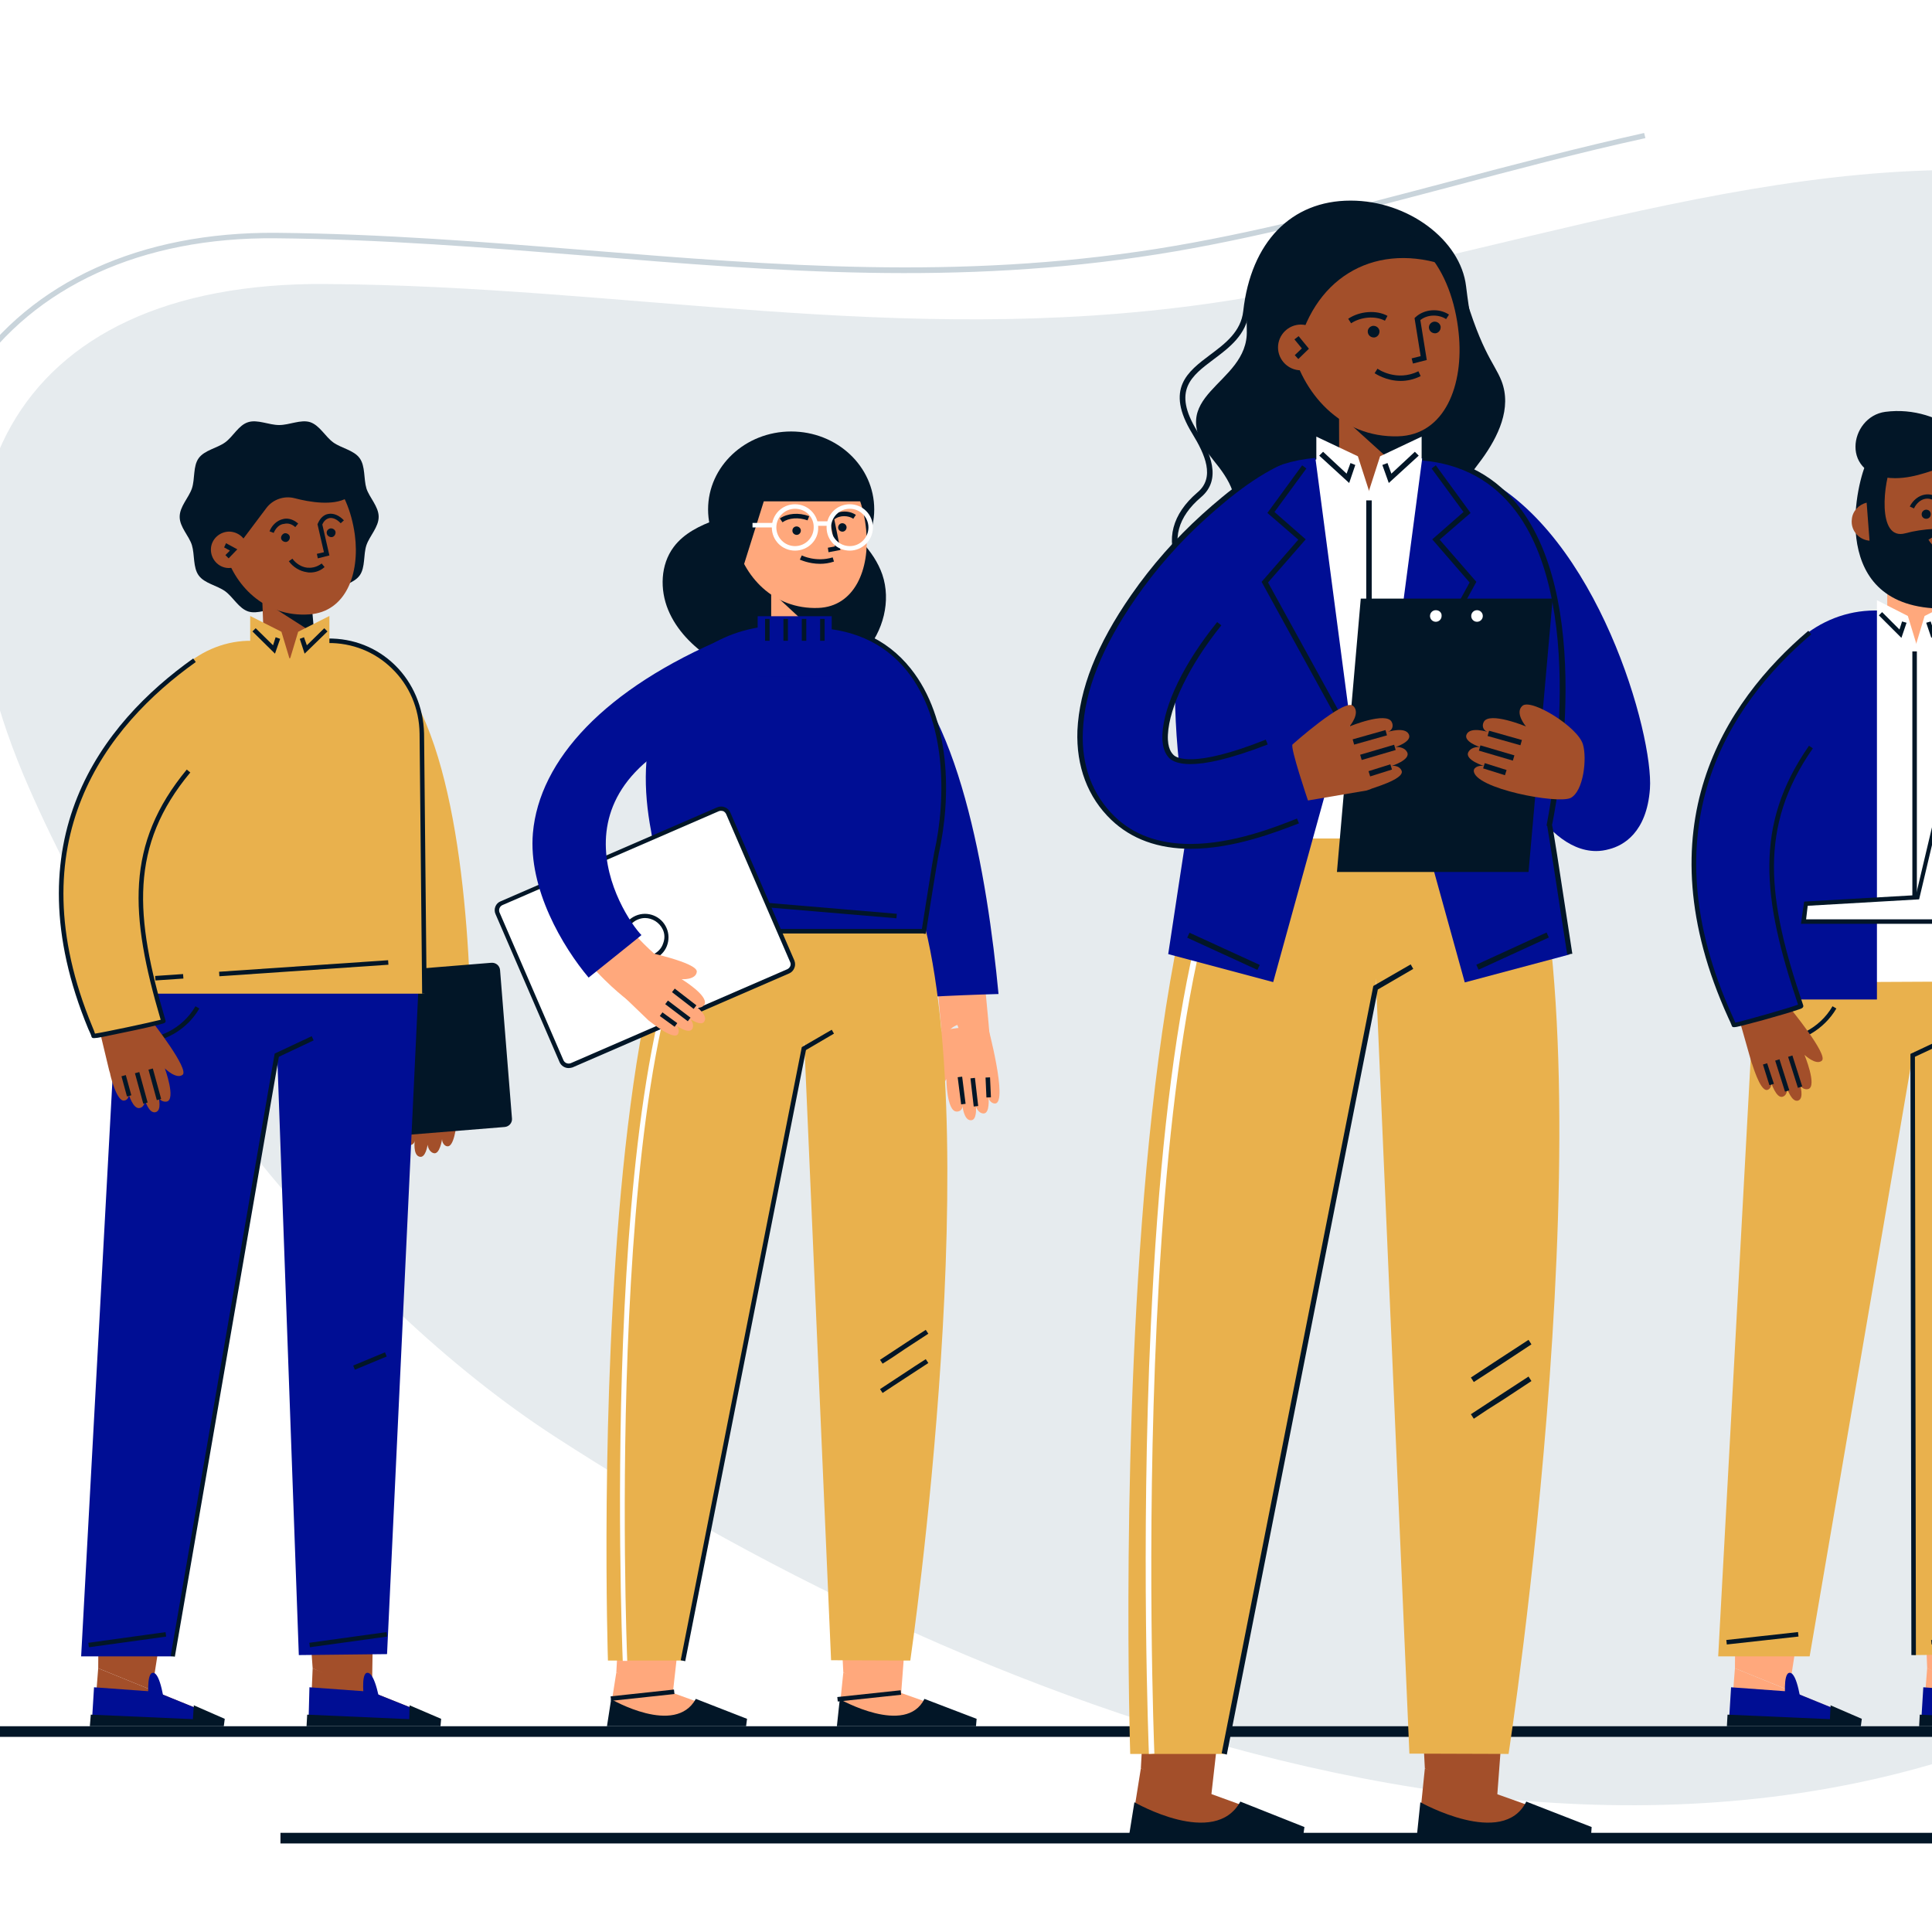 <?xml version="1.0" encoding="utf-8"?>
<!-- Generator: Adobe Illustrator 22.0.0, SVG Export Plug-In . SVG Version: 6.00 Build 0)  -->
<svg version="1.1" id="OBJECTS" xmlns="http://www.w3.org/2000/svg" xmlns:xlink="http://www.w3.org/1999/xlink" x="0px" y="0px"
	 viewBox="0 0 600 600" style="enable-background:new 0 0 600 600;" xml:space="preserve">
<style type="text/css">
	.st0{clip-path:url(#SVGID_2_);}
	.st1{fill:#FFFFFF;}
	.st2{opacity:0.45;fill:#C9D4DB;}
	.st3{fill:#C9D4DB;}
	.st4{fill:#021627;}
	.st5{fill:#000E94;}
	.st6{fill:#A34F2A;}
	.st7{fill:#E9B14D;}
	.st8{fill:#FFA87C;}
</style>
<defs>
	<rect id="SVGID_1_" width="600" height="600"/>
</defs>
<clipPath id="SVGID_2_">
	<use xlink:href="#SVGID_1_"  style="overflow:visible;"/>
</clipPath>
<g id="BACKGROUND" class="st0">
	<g>
		<rect x="-94" y="-25.7" class="st1" width="991" height="660.7"/>
		<g>
			<path class="st2" d="M644.5,55.3c-88.1-12.8-181.6,26.7-270,39.1c-95.6,13.4-180-5.6-273.5-6.2C3.1,87.5-30.5,154.4,8.8,244.2
				c34,77.8,97.6,159.2,163.6,202c131,84.9,345.8,171.5,506.2,65.3C855.5,394.3,857,86.2,644.5,55.3z"/>
			<g>
				<path class="st3" d="M-13.2,242.7c-19.8-49.5-18.5-94.6,3.7-127C9.8,87.4,43.7,72,85.7,72.3c33,0.3,65.3,2.9,96.5,5.4
					c59.2,4.8,115.1,9.3,176.9-0.4c29.8-4.7,60.8-12.9,90.7-20.8c19.9-5.3,40.6-10.7,60.8-15.2l0.4,1.6
					c-20.2,4.4-40.8,9.9-60.8,15.2c-30,7.9-61,16.2-90.9,20.9c-62,9.8-118,5.3-177.3,0.4c-31.2-2.5-63.4-5.1-96.4-5.4
					c-41.5-0.4-74.8,14.8-93.9,42.8c-21.8,31.9-23,76.4-3.5,125.4L-13.2,242.7z"/>
			</g>
			<g>
				<path class="st3" d="M811,359.9l-1.6-0.6c36.7-100.3,23.2-231.5-73.6-288.4l0.8-1.4c43.9,25.8,73.9,68.8,86.8,124.5
					C835.5,246.1,831.1,305,811,359.9z"/>
			</g>
		</g>
	</g>
</g>
<g class="st0">
	<g>
		<g>
			<rect x="-39.9" y="536.1" class="st4" width="869.6" height="3.3"/>
		</g>
		<g>
			<rect x="87.1" y="569.2" class="st4" width="615.6" height="3.3"/>
		</g>
	</g>
	<g>
		<g>
			<path class="st5" d="M495.7,264.3c-8.9,0-16.1-7.9-20.8-15l11.2-7.6c-0.4-5-3.3-18.3-10.1-33.8c-8.1-18.3-18-31.1-27.9-36
				l11.5-24.2c36.6,18.1,54,80.7,52.8,97.3c-1,13.6-8.3,17.6-12.6,18.7C498.4,264.1,497,264.3,495.7,264.3z"/>
		</g>
		<g>
			<path class="st4" d="M376.9,143c-16.9-20.7,10.9-23.1,10.3-40.4c-1.6-52.3,58.3-46.1,65.8-17.9c6.6,24.7,10.9,27.5,13.3,33.6
				c3.3,8.5-1.1,17.4-6.1,24.3c-5.6,7.6-13.8,17.2-12.6,27.5c6.3,57.6-97.1,27.5-66.6-7.6C386.5,156.2,381.6,148.7,376.9,143z"/>
			<g>
				<path class="st4" d="M409.6,198.9c-17.1,0-37.4-10.2-43.7-23.2c-4-8.1-1.8-16.1,5.9-22.7c5.7-4.7,2.4-11.9-1.5-18.3
					c-8.6-14-1.4-19.3,5.5-24.5c4.7-3.5,9.6-7.2,10.3-13.6c2.4-21.4,14.9-34.3,33.3-34.3c0,0,0.1,0,0.1,0
					c17.7,0,34.1,12.2,35.8,26.6c2.2,18,4.8,24.5,6.6,29.3c0.7,1.8,1.3,3.3,1.7,5c1.8,7.4-1.5,15.2-9.7,23.4
					c-0.7,0.7-1.4,1.4-2.1,2.1c-6.1,6-13.7,13.4-14,22.1c-0.5,14.9-7.9,24.6-20.7,27.4C414.8,198.7,412.3,198.9,409.6,198.9z
					 M419.7,63.9c0,0-0.1,0-0.1,0c-17.5,0.1-29.4,12.4-31.7,32.9c-0.8,7.2-6.2,11.2-11,14.8c-6.9,5.2-12.9,9.6-5.1,22.3l0,0
					c4,6.6,7.8,14.9,1.2,20.5c-7.2,6.1-9.2,13.2-5.5,20.7c7,14.4,32,25.3,49.5,21.5c8.5-1.8,18.8-7.8,19.4-25.8
					c0.3-9.4,8.2-17.1,14.5-23.2c0.7-0.7,1.4-1.4,2.1-2.1c7.8-7.7,10.9-15.1,9.2-21.8c-0.4-1.6-0.9-3-1.6-4.8
					c-1.9-4.9-4.6-11.5-6.8-29.7C452.2,75.4,436.5,63.9,419.7,63.9z"/>
			</g>
		</g>
		<g>
			<g>
				<polygon class="st6" points="375.9,560 354.3,549.2 358.5,472.3 385.8,472.3 				"/>
				<polygon class="st6" points="402.4,569.9 351,569.9 354.3,549.2 404.1,567.3 				"/>
				<path class="st4" d="M385.2,559.5c-8,14.6-32.9,0.2-32.9,0.2l-1.7,10.6h54.1l0.4-2.9L385.2,559.5z"/>
			</g>
			<path class="st7" d="M380.2,544.7H351c0,0-13-399.7,86-326h0l-9.9,88L380.2,544.7z"/>
			<g>
				<path class="st1" d="M356.8,544.7c0-0.6-2.6-64.2,0.6-133c4.3-92.6,16.4-150.1,36.1-171l1.2,1.1
					c-46.2,49.2-36.3,300.3-36.2,302.8L356.8,544.7z"/>
			</g>
			<g>
				<polygon class="st6" points="464.8,560 442.5,549.2 438.5,471.9 471.4,472.3 				"/>
				<polygon class="st6" points="491.8,569.9 440.4,569.9 442.5,549.2 493.3,567.3 				"/>
				<path class="st4" d="M474,559.5c-7.2,14.6-32.9,0.2-32.9,0.2l-1.1,10.6h54.1l0.2-2.9L474,559.5z"/>
			</g>
			<path class="st7" d="M437.7,544.6l30.8,0.1c0,0,32.8-213.1,3.8-298.1c-8.9-26.1-26-34.2-48.7-27.9h0L437.7,544.6z"/>
			<g>
				<g>
					<path class="st4" d="M457.7,429.2l-0.9-1.4l9-5.9c3.2-2.1,6.4-4.2,8.9-5.8l0.9,1.4l-8.8,5.8c0,0,0,0,0,0
						C463.4,425.5,460.2,427.6,457.7,429.2z"/>
				</g>
				<g>
					<path class="st4" d="M457.7,440.6l-0.9-1.4l9-5.9c3.2-2.1,6.4-4.2,8.9-5.8l0.9,1.4l-8.8,5.8c0,0,0,0,0,0
						C463.4,436.8,460.2,438.9,457.7,440.6z"/>
				</g>
			</g>
			<g>
				<polygon class="st4" points="381,544.9 379.4,544.5 426.5,306.2 438.1,299.5 438.9,300.9 427.9,307.3 				"/>
			</g>
		</g>
		<path class="st1" d="M472,260.4c3-8.6,5.9-27.8,6.4-30.3c8.1-37.4,0-88.8-48.4-88.8c-2.9,0-5.7,0-8.6,0c-22,0-39.5,11.7-47.5,32.2
			c-5.9,15.4-5.7,31.9-2.7,47.9c0.5,2.6,6.2,28.7,9.2,39H472z"/>
		<g>
			<g>
				<g>
					<path class="st6" d="M424.8,153.3L424.8,153.3c4.9,0,8.9-4,8.8-8.9l0.3-5.2l-0.4-26.8l-17.7,0l0.1,32
						C415.9,149.4,419.9,153.3,424.8,153.3z"/>
					<polygon class="st4" points="437.1,147.8 411.1,124.3 435.4,110.2 					"/>
				</g>
				<path class="st6" d="M434.2,135.5c14.5-0.4,20.5-15.9,18.8-32.1c-2-19.6-13.2-36.1-32.3-31.9
					C385.8,79.1,398.4,136.5,434.2,135.5z"/>
				<g>
					<g>
						<path class="st4" d="M424.8,103.3c0.2,1,1.1,1.6,2.1,1.5c1-0.2,1.6-1.1,1.5-2.1c-0.2-1-1.1-1.6-2.1-1.5
							C425.3,101.4,424.6,102.3,424.8,103.3z"/>
					</g>
					<g>
						<path class="st4" d="M443.8,102c0.2,1,1.1,1.6,2.1,1.5c1-0.2,1.6-1.1,1.5-2.1c-0.2-1-1.1-1.6-2.1-1.5
							C444.3,100.1,443.6,101,443.8,102z"/>
					</g>
					<g>
						<path class="st4" d="M419.6,100.4l-0.9-1.4c3.5-2.4,8.8-2.8,12.2-0.9l-0.8,1.5C427.1,98,422.6,98.4,419.6,100.4z"/>
					</g>
					<g>
						<path class="st4" d="M435,118.3c-4.6,0-7.9-2.3-8.1-2.4l0.9-1.4c0.2,0.2,6,4.1,12.7,0.8l0.7,1.5
							C439,117.9,436.9,118.3,435,118.3z"/>
					</g>
					<g>
						<path class="st4" d="M438.8,112.9l-0.4-1.6l2.8-0.7l-1.9-11.8l0.3-0.3c2.7-2.5,7.2-2.9,10.4-0.8l-0.9,1.4
							c-2.1-1.4-5.6-1.6-8,0.3l2,12.4L438.8,112.9z"/>
					</g>
				</g>
			</g>
			<path class="st4" d="M402.6,110.2c-16.9-38.6,30.1-52.7,45.1-28.2C426.1,75.4,407.3,86.7,402.6,110.2z"/>
			<g>
				<path class="st6" d="M411.1,107.9c0,3.9-3.2,7.1-7.1,7.1c-3.9,0-7.1-3.2-7.1-7.1c0-3.9,3.2-7.1,7.1-7.1
					C407.9,100.8,411.1,104,411.1,107.9z"/>
				<g>
					<polygon class="st4" points="403.2,111.5 402.1,110.3 404.3,108.2 402,105.4 403.3,104.4 406.5,108.3 					"/>
				</g>
			</g>
		</g>
		<g>
			<g>
				<g>
					<g>
						<polygon class="st1" points="441.5,166.3 418.7,172.4 428.6,141.7 441.5,135.6 						"/>
						<polygon class="st1" points="408.8,166.3 431.6,172.4 421.7,141.7 408.8,135.6 						"/>
					</g>
				</g>
			</g>
			<g>
				<g>
					<polygon class="st4" points="431.3,150 429.3,144.4 430.9,143.8 432.1,147.1 439.4,140.3 440.6,141.5 					"/>
				</g>
				<g>
					<polygon class="st4" points="419,150 409.7,141.5 410.9,140.3 418.2,147.1 419.4,143.8 420.9,144.4 					"/>
				</g>
			</g>
			<g>
				<rect x="424.3" y="155.4" class="st4" width="1.7" height="97.8"/>
			</g>
		</g>
		<g>
			<g>
				<path class="st5" d="M369,256c-3.1-14.8-18.3-108.7,39.5-113.8l10.3,78.1L395.4,305l-32.6-8.7C362.8,296.3,368.9,255.9,369,256z
					"/>
				<g>
					<g>
						<polygon class="st4" points="415.3,223.5 391.8,180.7 403.2,167.6 393.6,159.3 404.4,144.5 405.7,145.5 395.8,159 
							405.5,167.5 393.8,180.9 416.8,222.7 						"/>
					</g>
				</g>
			</g>
			<g>
				<path class="st5" d="M481.2,256c3.1-14.8,18.3-108.7-39.5-113.8l-10.3,78.1l23.5,84.8l32.6-8.7
					C487.5,296.3,481.4,255.9,481.2,256z"/>
				<g>
					<g>
						<polygon class="st4" points="435,223.5 433.5,222.7 456.4,180.9 444.8,167.5 454.5,159 444.6,145.5 445.9,144.5 456.7,159.3 
							447.1,167.6 458.5,180.7 						"/>
					</g>
				</g>
				<g>
					<path class="st4" d="M486.7,296.4c-1.6-10.3-5.6-36.6-6.2-39.9l-0.2-0.1l0.1-0.6c0.1-0.7,13.5-65.7-9.4-96.7
						c-7.1-9.6-16.9-15-29.3-16.1l0.1-1.6c12.9,1.1,23.2,6.8,30.5,16.7c23.4,31.6,10.3,95.2,9.7,98.1c0.5,2.1,1.7,9.9,6.3,40
						L486.7,296.4z"/>
				</g>
			</g>
			<g>
				
					<rect x="379" y="283.4" transform="matrix(0.417 -0.909 0.909 0.417 -46.956 517.54)" class="st4" width="1.7" height="24"/>
			</g>
			<g>
				
					<rect x="457.7" y="294.5" transform="matrix(0.909 -0.417 0.417 0.909 -80.371 222.764)" class="st4" width="24" height="1.7"/>
			</g>
		</g>
		<g>
			<polygon class="st4" points="474.7,270.8 415.2,270.8 422.6,185.9 482.2,185.9 			"/>
			<g>
				<path class="st1" d="M445.9,189.5c-1,0-1.8,0.8-1.8,1.8c0,1,0.8,1.8,1.8,1.8c1,0,1.8-0.8,1.8-1.8
					C447.8,190.3,447,189.5,445.9,189.5z"/>
				<path class="st1" d="M458.7,189.5c-1,0-1.8,0.8-1.8,1.8c0,1,0.8,1.8,1.8,1.8c1,0,1.8-0.8,1.8-1.8
					C460.5,190.3,459.7,189.5,458.7,189.5z"/>
			</g>
		</g>
		<g>
			<path class="st5" d="M393.4,230.3c-22.5,9-28.3,5.8-29.5,4.6c-0.6-0.6-2.3-2.2-2.1-6.9c0.5-12,11.7-30.6,26.1-44.8v-33.1
				l-0.2-0.4c-2.9,1.8-5.9,4-8.8,6.4c-20.8,16.7-42.3,46.4-43.4,70.8c-0.5,10.9,3.1,20.3,10.2,27.1c6.9,6.5,15.5,8.7,24.1,8.7
				c13.4,0,26.7-5.3,33.4-8l0.7-0.3l-9.7-24.5L393.4,230.3z"/>
			<g>
				<path class="st6" d="M435.3,239.4c-0.4-1.2-2-1.8-3.2-1.5c0,0,6.1-1.9,4.9-4.3c-1-1.9-3.6-1.6-3.6-1.6s5.3-1.7,4.1-4
					c-1.2-2.4-6.5-0.7-6.5-0.7c1.3-0.4,1.9-1.8,1.2-3.1c-1.7-3.3-13.1,1.4-13.1,1.4s3.6-4.2,1.1-6.4c-2.7-2.4-18.8,12-18.8,12
					c-0.8,0.9,4.8,17.4,4.8,17.4l18.2-3.1l1.2-0.4C425.5,244.9,436.2,242.1,435.3,239.4z"/>
				<g>
					<line class="st1" x1="430.7" y1="227.7" x2="420.4" y2="230.6"/>
					
						<rect x="420.2" y="228.3" transform="matrix(0.962 -0.272 0.272 0.962 -46.25 124.283)" class="st4" width="10.6" height="1.7"/>
				</g>
				<g>
					<line class="st1" x1="433.4" y1="232.2" x2="422.8" y2="235.3"/>
					
						<rect x="422.6" y="232.9" transform="matrix(0.959 -0.282 0.282 0.959 -48.544 130.213)" class="st4" width="11" height="1.7"/>
				</g>
				<g>
					<line class="st1" x1="432" y1="237.9" x2="425.2" y2="240.1"/>
					
						<rect x="425.1" y="238.2" transform="matrix(0.954 -0.3 0.3 0.954 -51.994 139.785)" class="st4" width="7.1" height="1.7"/>
				</g>
			</g>
			<g>
				<path class="st4" d="M369.8,263.6c-10.1,0-18.4-3-24.7-9c-7.3-7-10.9-16.6-10.5-27.7c0.6-12.9,6-26.7,16.7-42.1
					c6.4-9.2,13.8-17.6,22.1-25.1c7.9-7.1,17.5-14.9,28.5-18.9l0.6,1.6c-10.8,3.9-20.2,11.6-28,18.6c-8.2,7.4-15.5,15.7-21.8,24.8
					c-10.5,15.2-15.9,28.7-16.4,41.3c-0.5,10.7,3,19.8,9.9,26.5c5.9,5.7,13.8,8.5,23.5,8.5c0,0,0,0,0,0c13.2,0,26.6-5.3,33.1-7.9
					l0.6,1.5C396.9,258.2,383.3,263.6,369.8,263.6C369.8,263.6,369.8,263.6,369.8,263.6z"/>
			</g>
			<g>
				<path class="st4" d="M369.7,237.3c-3.8,0-5.6-1-6.4-1.7c-0.7-0.7-2.5-2.4-2.3-7.5c0.4-9.1,6.7-22.2,17-34.9l1.3,1
					c-9.9,12.3-16.2,25.3-16.6,34c-0.2,4.4,1.3,5.8,1.8,6.3c0.8,0.8,6,4.2,28.6-4.8l0.6,1.5C381.6,235.9,374.2,237.3,369.7,237.3z"
					/>
			</g>
		</g>
		<g>
			<path class="st6" d="M457.7,239.4c0-1.3,2-1.8,3.2-1.5c0,0-6.1-1.9-4.9-4.3c1-1.9,3.6-1.6,3.6-1.6s-5.3-1.7-4.1-4
				c1.2-2.4,6.5-0.7,6.5-0.7c-1.3-0.4-1.9-1.8-1.2-3.1c1.7-3.3,13.1,1.4,13.1,1.4s-3.6-4.2-1.1-6.4c2.7-2.4,17.3,6.6,18.8,12
				c1.3,4.3,0.2,14.5-3.8,16.6C483.8,249.8,457.9,244.9,457.7,239.4z"/>
			<g>
				<line class="st1" x1="462.3" y1="227.7" x2="472.6" y2="230.6"/>
				
					<rect x="466.6" y="223.8" transform="matrix(0.272 -0.962 0.962 0.272 119.772 616.562)" class="st4" width="1.7" height="10.6"/>
			</g>
			<g>
				<line class="st1" x1="459.6" y1="232.2" x2="470.2" y2="235.3"/>
				
					<rect x="464.1" y="228.3" transform="matrix(0.282 -0.959 0.959 0.282 109.465 613.806)" class="st4" width="1.7" height="11"/>
			</g>
			<g>
				<line class="st1" x1="461" y1="237.9" x2="467.8" y2="240.1"/>
				
					<rect x="463.5" y="235.4" transform="matrix(0.3 -0.954 0.954 0.3 96.976 610.184)" class="st4" width="1.7" height="7.1"/>
			</g>
		</g>
	</g>
	<g>
		<g>
			<path class="st7" d="M814.9,298.7c-7.4,0-13.4-6.6-17.3-12.5l9.3-6.4c-0.3-4.2-2.7-15.3-8.4-28.2c-6.7-15.3-15-25.9-23.3-30
				l9.6-20.1c30.5,15.1,45,67.3,44,81.1c-0.8,11.3-6.9,14.6-10.5,15.6C817.1,298.5,816,298.7,814.9,298.7z"/>
		</g>
		<g>
			<g>
				<polygon class="st6" points="790.8,527.6 773.9,519.2 773.9,459 799.9,459 				"/>
				<polygon class="st6" points="811.4,535.3 771.4,535.3 773.9,519.2 812.7,533.3 				"/>
			</g>
			<polygon class="st4" points="791.8,524.9 813.9,532.9 811.8,536.1 770.4,536.1 773.1,523.5 			"/>
		</g>
		<g>
			<g>
				<polygon class="st6" points="717,527.6 700.1,519.2 700.2,459 721.8,459.1 				"/>
				<polygon class="st6" points="737.6,535.3 697.6,535.3 700.1,519.2 739,533.3 				"/>
			</g>
			<polygon class="st4" points="718,524.9 740.2,532.9 738.1,536.1 696.7,536.1 698.7,523.5 			"/>
		</g>
		<path class="st5" d="M741.3,487h-55.4c0,0,2.2-229.1,81.9-226h0L741.3,487z"/>
		<path class="st5" d="M760.3,487h48c0,0,26.2-226-48-226l0,0V487z"/>
		<path class="st1" d="M724.4,291.3c-2.3-6.7-4.6-21.6-5-23.6c-6.3-29.2,0-69.2,37.7-69.2c2.2,0,4.4,0,6.7,0c17.1,0,30.8,9.1,37,25
			c4.6,12,4.4,24.9,2.1,37.3c-0.4,2-4.9,22.4-7.2,30.4H724.4z"/>
		<g>
			<path class="st1" d="M695.8,487c0-0.5,0-53.7,9.2-109.2c12.4-74.8,34.6-118.1,66.1-128.7l0.4,1.3c-38.5,13-56.7,76.6-65.1,127.6
				c-9.2,55.4-9.2,108.5-9.2,109L695.8,487z"/>
		</g>
		<g>
			<g>
				<path class="st4" d="M788.5,416.3l-0.8-1.2l7-4.6c2.5-1.6,5-3.3,6.9-4.5l0.8,1.2l-6.9,4.5c0,0,0,0,0,0
					C793,413.3,790.5,415,788.5,416.3z"/>
			</g>
			<g>
				<path class="st4" d="M788.5,425.1l-0.8-1.2l7-4.6c2.5-1.6,5-3.3,6.9-4.5l0.8,1.2l-6.9,4.5c0,0,0,0,0,0
					C793,422.2,790.5,423.8,788.5,425.1z"/>
			</g>
		</g>
		<g>
			<polygon class="st4" points="759.8,486.8 759.6,311.1 770.7,306.3 771.2,307.6 761,312 761.2,486.8 			"/>
		</g>
		<g>
			
				<rect x="751.3" y="282.7" transform="matrix(0.995 -9.562632e-02 9.562632e-02 0.995 -23.614 73.979)" class="st4" width="17.6" height="1.4"/>
		</g>
		<g>
			<path class="st7" d="M752.9,196.8c4,63.3-13.9,155.2-13.9,155.2l-41.6-5.9c0,0,18.7-60.4,18.8-60.4
				C713.6,273.8,700.8,198.4,752.9,196.8z"/>
		</g>
		<g>
			<path class="st7" d="M769.8,196.8c-4,63.3,9.5,156,9.5,156l38.6-5c0,0-11.2-62-11.3-62C809.1,273.8,821.9,198.4,769.8,196.8z"/>
			<g>
				<polygon class="st4" points="783.5,243.3 782.1,243.1 784.5,227.5 775.1,214.6 783.3,201.1 784.5,201.9 776.8,214.5 
					785.9,227.2 				"/>
			</g>
			<g>
				<path class="st4" d="M817.1,348c-3.8-20.8-10.9-60.4-11.3-61.9c0-0.1,0-0.2,0-0.4c1.1-5.2,10.2-51.6-8.2-75
					c-6.6-8.3-16-12.8-27.9-13.1l0-1.4c12.4,0.4,22.2,5,29,13.7c18.8,23.9,9.5,70.9,8.4,76.2l0,0c0.6,2.4,2.5,13,11.3,61.7
					L817.1,348z"/>
			</g>
		</g>
		<g>
			<g>
				<path class="st6" d="M717.9,315c0.7-0.8,0.6-2.1-0.1-2.9c0,0,3.4,3.7,4.7,2c1-1.4-0.1-3.2-0.1-3.2s3,3.2,4.2,1.5
					c1.2-1.7-1.7-4.9-1.7-4.9c0.7,0.8,1.9,0.7,2.6-0.3c1.7-2.4-5.4-9-5.4-9s4.2,1.1,4.8-1.5c0.8-2.8-14.8-9.3-14.8-9.3
					c-0.9-0.3-10.4,9.7-10.4,9.7l8.4,12l0.7,0.7C710.7,309.9,716.4,316.7,717.9,315z"/>
				<g>
					<line class="st1" x1="725.4" y1="308.1" x2="719" y2="301.1"/>
					
						<rect x="721.5" y="299.9" transform="matrix(0.735 -0.678 0.678 0.735 -15.333 569.966)" class="st4" width="1.4" height="9.5"/>
				</g>
				<g>
					<line class="st1" x1="722.9" y1="311.5" x2="716.5" y2="304.6"/>
					
						<rect x="719" y="303.3" transform="matrix(0.735 -0.678 0.678 0.735 -18.303 569.236)" class="st4" width="1.4" height="9.5"/>
				</g>
				<g>
					<line class="st1" x1="718.3" y1="312.7" x2="714" y2="308"/>
					
						<rect x="715.5" y="307.2" transform="matrix(0.735 -0.678 0.678 0.735 -20.802 567.371)" class="st4" width="1.4" height="6.3"/>
				</g>
			</g>
			<g>
				<path class="st6" d="M703.9,300.2c-1.2-0.9-28.6-22.4-24.5-48.9c2.8-18.4,19.7-33.5,50.4-44.9l5.2,14
					c-24.8,9.2-38.9,20.7-40.8,33.1c-2.7,17.8,18.7,34.7,18.9,34.9L703.9,300.2z"/>
			</g>
			<path class="st7" d="M707.6,282.3c0.1,0-13.3,13.6-13.3,13.6c-7.4-8.1-19.6-25.8-18.2-40.5c1.8-19.3,30.8-54.3,76.5-58.5
				l-15.7,25.5C676.1,241.8,701.9,276.9,707.6,282.3z"/>
		</g>
		<g>
			<g>
				<circle class="st4" cx="745.1" cy="131.1" r="19.2"/>
				<path class="st5" d="M758.7,131.1c1.9,0,3.8,0.2,5.6,0.5c-0.3,10.4-8.8,18.7-19.2,18.7c-4.2,0-8.1-1.4-11.3-3.6
					C737.9,137.6,747.5,131.1,758.7,131.1z"/>
			</g>
			<ellipse class="st4" cx="761.1" cy="159.6" rx="26.9" ry="25.2"/>
			<g>
				<g>
					<g>
						<path class="st6" d="M761.6,205.6L761.6,205.6c3.8,0,6.9-3.1,6.9-6.9l0.2-4.1l-0.3-20.9l-13.8,0l0,24.9
							C754.7,202.5,757.8,205.6,761.6,205.6z"/>
						<path class="st4" d="M754.7,181.4l13.8-7l0.3,20.2l-0.2,4.1c0,0.1,0,0.1,0,0.2l-13.8-11.4L754.7,181.4z"/>
					</g>
					<path class="st6" d="M769.9,191.5c11.8-0.4,16.8-12.6,15.6-25.2c-1.5-15.3-10.5-28.1-26.1-24.7
						C731,147.9,740.8,192.6,769.9,191.5z"/>
					<g>
						<g>
							<path class="st4" d="M761.6,166.7c0.1,0.8,0.8,1.3,1.6,1.2c0.8-0.1,1.3-0.8,1.2-1.6c-0.1-0.8-0.8-1.3-1.6-1.2
								C762,165.2,761.5,165.9,761.6,166.7z"/>
						</g>
						<g>
							<path class="st4" d="M776.4,165.7c0.1,0.8,0.8,1.3,1.6,1.2c0.8-0.1,1.3-0.8,1.2-1.6c-0.1-0.8-0.8-1.3-1.6-1.2
								C776.8,164.2,776.3,164.9,776.4,165.7z"/>
						</g>
						<g>
							<path class="st4" d="M758.3,163.8l-0.8-1.2c2.5-1.7,6.1-2,9.5-0.7l-0.5,1.3C763.5,162.1,760.5,162.3,758.3,163.8z"/>
						</g>
						<g>
							<path class="st4" d="M770.6,177.2c-3.7,0-6.4-1.3-6.6-1.4l0.6-1.3c0,0,4.6,2.3,10.1,0.6l0.4,1.3
								C773.5,177,772,177.2,770.6,177.2z"/>
						</g>
						<g>
							<path class="st4" d="M773.2,173.5l-0.2-1.4l2.4-0.4l-1.8-9.3l0.3-0.3c2.1-2,5.7-2.3,8.2-0.6l-0.8,1.2
								c-1.6-1.1-4.3-1.2-6.2,0.2l1.9,9.9L773.2,173.5z"/>
						</g>
					</g>
				</g>
				<g>
					<path class="st4" d="M745.1,141.5c41.4-16.1,41.7,20,41.7,20l-18.1-12.7l-25.2,27.9C743.5,176.8,730.7,147.2,745.1,141.5z"/>
				</g>
			</g>
		</g>
		<g>
			<polygon class="st4" points="799.3,293.2 771.3,293.1 774.8,246 802.8,246 			"/>
			<g>
				<polygon class="st4" points="769.1,290.3 767.7,290.2 771.2,242.4 799.9,242.4 799.9,243.8 772.6,243.8 				"/>
			</g>
		</g>
		<g>
			<path class="st6" d="M783.3,277.2c0-1.1,1.7-1.5,2.7-1.2c0,0-5.1-1.6-4.1-3.6c0.8-1.6,3-1.4,3-1.4s-4.4-1.4-3.4-3.4
				c1-2,5.4-0.6,5.4-0.6c-1.1-0.3-1.5-1.5-1-2.6c1.4-2.8,10.9,1.1,10.9,1.1s-3-3.5-0.9-5.3c2.3-2,14.4,5.5,15.7,10
				c1.1,3.6,0.2,12.1-3.1,13.8C805,285.9,783.4,281.8,783.3,277.2z"/>
			<g>
				<line class="st1" x1="787.1" y1="267.4" x2="795.6" y2="269.8"/>
				
					<rect x="790.7" y="264.2" transform="matrix(0.272 -0.962 0.962 0.272 317.487 957.009)" class="st4" width="1.4" height="8.9"/>
			</g>
			<g>
				<line class="st1" x1="784.8" y1="271.2" x2="793.6" y2="273.8"/>
				
					<rect x="788.5" y="267.9" transform="matrix(0.282 -0.959 0.959 0.282 305.102 952.774)" class="st4" width="1.4" height="9.2"/>
			</g>
			<g>
				<line class="st1" x1="786" y1="276" x2="791.6" y2="277.8"/>
				
					<rect x="788.1" y="273.9" transform="matrix(0.3 -0.954 0.954 0.3 287.882 946.157)" class="st4" width="1.4" height="5.9"/>
			</g>
		</g>
		<g>
			<polygon class="st4" points="744.1,286.2 736.7,227.2 745.9,214.5 738.1,201.9 739.3,201.1 747.6,214.6 738.2,227.5 745.5,286.1 
							"/>
		</g>
	</g>
	<g>
		<g>
			<g>
				<path class="st8" d="M309.1,342.7c-1,0.1-2-0.9-2.1-1.9c0,0,0.5,5.1-1.6,5c-1.7-0.1-2.3-2.1-2.3-2.1s0.4,4.4-1.7,4.2
					c-2.1-0.1-2.5-4.5-2.5-4.5c0.1,1.1-0.8,1.9-1.9,1.8c-3-0.2-3.1-10.1-3.1-10.1s-2,3.9-4.4,2.8c-2.6-1.2,2.9-17.6,2.9-17.6
					c0.4-0.9,14.3-1.9,14.3-1.9S313.1,342.3,309.1,342.7z"/>
				<g>
					<line class="st1" x1="299.1" y1="343" x2="298" y2="334.5"/>
					
						<rect x="297.9" y="334.5" transform="matrix(0.992 -0.126 0.126 0.992 -40.247 40.254)" class="st4" width="1.4" height="8.5"/>
				</g>
				<g>
					<line class="st1" x1="303.3" y1="343.6" x2="302.3" y2="334.8"/>
					
						<rect x="302.1" y="334.8" transform="matrix(0.993 -0.115 0.115 0.993 -37.102 37.186)" class="st4" width="1.4" height="8.8"/>
				</g>
				<g>
					<line class="st1" x1="307.1" y1="340.8" x2="306.8" y2="334.6"/>
					
						<rect x="306.2" y="334.6" transform="matrix(0.999 -4.502880e-02 4.502880e-02 0.999 -14.894 14.163)" class="st4" width="1.4" height="6.2"/>
				</g>
			</g>
			<g>
				<path class="st8" d="M302.8,332l-5.5-13.7c-3.1,1.2-4.6,4.3-4.6,6.6c0-2.4-2-23.3-3.9-41.9l14.7-1.5c0,0,1.1,10.7,2.1,21.4
					c0.5,5.4,1,10.7,1.4,14.8c0.2,2.1,0.3,3.8,0.4,5C307.5,324.9,307.8,330,302.8,332z"/>
			</g>
			<g>
				<path class="st5" d="M310.1,308.7c-7.3,0.2-14.6,0.5-22,0.9c-2.7-33.9-23.5-97.8-23.5-97.8s1.6-6.8,9.8-9.1
					C297.7,218,306.7,272.8,310.1,308.7z"/>
			</g>
		</g>
		<g>
			<g>
				<polygon class="st8" points="208.7,528 191.4,519.4 194.8,457.9 216.6,457.9 				"/>
				<polygon class="st8" points="229.9,535.9 188.8,535.9 191.4,519.4 231.2,533.8 				"/>
				<path class="st4" d="M216.1,527.6c-6.4,11.7-26.3,0.1-26.3,0.1l-1.3,8.4h43.2l0.3-2.3L216.1,527.6z"/>
				<g>
					
						<rect x="189.5" y="526" transform="matrix(0.994 -0.107 0.107 0.994 -55.015 24.256)" class="st4" width="19.8" height="1.4"/>
				</g>
			</g>
			<path class="st7" d="M212.1,515.7h-23.3c0,0-10.4-319.4,68.7-260.4l0,0l-7.9,70.3L212.1,515.7z"/>
			<g>
				<path class="st1" d="M193.4,515.8c-0.3-8.3-8-203.2,29.3-242.9l1,1c-36.9,39.3-29,239.9-28.9,241.9L193.4,515.8z"/>
			</g>
			<g>
				<polygon class="st8" points="279.7,528 261.9,519.4 258.7,457.6 285,457.9 				"/>
				<polygon class="st8" points="301.3,535.9 260.2,535.9 261.9,519.4 302.5,533.8 				"/>
				<path class="st4" d="M287.1,527.6c-5.8,11.7-26.3,0.1-26.3,0.1l-0.9,8.4h43.2l0.2-2.3L287.1,527.6z"/>
				<g>
					
						<rect x="260.4" y="526" transform="matrix(0.994 -0.106 0.106 0.994 -54.565 31.788)" class="st4" width="19.8" height="1.4"/>
				</g>
			</g>
			<path class="st7" d="M258.1,515.6l24.6,0.1c0,0,24.8-170.2,1.6-238.2c-7.1-20.8-19.4-27.3-37.5-22.3l0,0L258.1,515.6z"/>
			<g>
				<g>
					<path class="st4" d="M274.1,423.5l-0.8-1.2l7-4.6c0,0,0,0,0,0c2.6-1.7,5.1-3.4,7.2-4.7l0.8,1.2l-7.2,4.7
						C278.6,420.6,276.1,422.3,274.1,423.5z"/>
				</g>
				<g>
					<path class="st4" d="M274.1,432.6l-0.8-1.2l7-4.6c0,0,0,0,0,0c2.6-1.7,5.1-3.4,7.2-4.7l0.8,1.2l-7.2,4.7
						C278.6,429.6,276.1,431.3,274.1,432.6z"/>
				</g>
			</g>
			<g>
				<polygon class="st4" points="212.8,515.9 211.4,515.6 249,325.2 258.3,319.8 259,321 250.3,326.1 				"/>
			</g>
		</g>
		<path class="st4" d="M209.2,169.9c3.2-4.3,8.2-6.7,13.2-8.5c5-1.8,10.3-3,15-5.5c4.7-2.5,8.9-6.6,9.9-11.8l11.6,16.1
			c6.1,5.1,12.5,10.7,15.1,18.2c2.8,8.2,0.3,17.7-5.5,24.2c-5.8,6.4-14.6,9.8-23.3,9.8c-8.7,0-17.2-3.1-24.4-7.9
			c-5.7-3.8-10.7-8.8-13.3-15.1C204.9,183.1,205.1,175.4,209.2,169.9z"/>
		<ellipse class="st4" cx="245.7" cy="158.2" rx="25.8" ry="24.2"/>
		<g>
			<g>
				<g>
					<path class="st8" d="M246.2,202.3L246.2,202.3c3.7,0,6.6-3,6.6-6.6l0.2-3.9l-0.3-20l-13.2,0l0,23.9
						C239.5,199.3,242.5,202.3,246.2,202.3z"/>
					<path class="st4" d="M239.5,179.1l16.7-6.7l-3.5,23.3c0,0.1,0,0.1,0,0.2l-13.2-12.2L239.5,179.1z"/>
				</g>
				<path class="st8" d="M254.1,188.8c11.3-0.4,16.1-12,14.9-24.2c-1.4-14.7-10-26.9-25-23.6C216.7,147,226.1,189.8,254.1,188.8z"/>
				<g>
					<g>
						<path class="st4" d="M246.1,165c0.1,0.7,0.8,1.2,1.5,1.1c0.7-0.1,1.2-0.8,1.1-1.5c-0.1-0.7-0.8-1.2-1.5-1.1
							C246.5,163.6,246,164.2,246.1,165z"/>
					</g>
					<g>
						<path class="st4" d="M260.3,164c0.1,0.7,0.8,1.2,1.5,1.1c0.7-0.1,1.2-0.8,1.1-1.5c-0.1-0.7-0.8-1.2-1.5-1.1
							C260.7,162.6,260.2,163.3,260.3,164z"/>
					</g>
					<g>
						<path class="st4" d="M243,162.2l-0.8-1.2c2.4-1.6,5.8-1.9,9.1-0.7l-0.5,1.3C248,160.6,245,160.8,243,162.2z"/>
					</g>
					<g>
						<path class="st4" d="M254.7,175.1c-3.6,0-6.2-1.3-6.3-1.3l0.6-1.3c0,0,4.4,2.2,9.6,0.6l0.4,1.3
							C257.5,174.9,256.1,175.1,254.7,175.1z"/>
					</g>
					<g>
						<path class="st4" d="M257.3,171.5l-0.2-1.4l2.2-0.4l-1.7-8.9l0.3-0.3c2.1-1.9,5.5-2.2,7.9-0.6l-0.8,1.2
							c-1.5-1-4.1-1.2-5.9,0.2l1.9,9.5L257.3,171.5z"/>
					</g>
				</g>
			</g>
			<g>
				<path class="st4" d="M232.3,140.1c28.8-16.2,37.1,15.6,37.1,15.6h-32.2l-7,22.3C230.3,178,219.4,147.3,232.3,140.1z"/>
			</g>
		</g>
		<g>
			<g>
				<path class="st1" d="M263.9,171c-4,0-7.2-3.2-7.2-7.2c0-4,3.2-7.2,7.2-7.2c4,0,7.2,3.2,7.2,7.2C271.1,167.8,267.8,171,263.9,171
					z M263.9,158c-3.2,0-5.8,2.6-5.8,5.8c0,3.2,2.6,5.8,5.8,5.8c3.2,0,5.8-2.6,5.8-5.8C269.7,160.6,267.1,158,263.9,158z"/>
			</g>
			<g>
				<path class="st1" d="M246.9,171c-4,0-7.2-3.2-7.2-7.2c0-4,3.2-7.2,7.2-7.2c4,0,7.2,3.2,7.2,7.2C254.2,167.8,250.9,171,246.9,171
					z M246.9,158c-3.2,0-5.8,2.6-5.8,5.8c0,3.2,2.6,5.8,5.8,5.8c3.2,0,5.8-2.6,5.8-5.8C252.8,160.6,250.2,158,246.9,158z"/>
			</g>
			<g>
				<rect x="253.5" y="161.9" class="st1" width="3.8" height="1.4"/>
			</g>
			<g>
				<rect x="233.7" y="162.4" class="st1" width="6.3" height="1.4"/>
			</g>
		</g>
		<g>
			<g>
				<path class="st5" d="M286.9,289.2c0,0,3.5-22.2,3.9-24.1c6.7-29.9,0-70.9-40-70.9c-2.4,0-4.7,0-7.1,0
					c-18.2,0-32.7,9.3-39.2,25.7c-4.9,12.3-4.7,25.5-2.3,38.2c0.4,2.1,4.9,31.1,4.9,31.1H286.9z"/>
			</g>
			<g>
				<path class="st4" d="M286.9,289.9h-79.7v-1.4h79.1c0.6-3.6,3.4-21.8,3.8-23.6c3.9-17.3,3.7-41.3-8.4-56.5
					c-7.2-9-17.6-13.5-30.9-13.5v-1.4c13.7,0,24.5,4.7,32,14.1c12.5,15.6,12.7,40,8.7,57.7c-0.4,1.9-3.9,23.9-3.9,24.1l-0.1,0.6
					H286.9z"/>
			</g>
			
				<rect x="235.4" y="191.3" transform="matrix(-1 -1.224647e-16 1.224647e-16 -1 493.695 401.377)" class="st5" width="23" height="18.7"/>
			<g>
				<g>
					<rect x="254.7" y="192.2" class="st4" width="1.4" height="6.8"/>
				</g>
				<g>
					<rect x="249" y="192.2" class="st4" width="1.4" height="6.8"/>
				</g>
				<g>
					<rect x="243.3" y="192.2" class="st4" width="1.4" height="6.8"/>
				</g>
				<g>
					<rect x="237.6" y="192.2" class="st4" width="1.4" height="6.8"/>
				</g>
			</g>
		</g>
		<g>
			
				<rect x="248.6" y="252.5" transform="matrix(8.420690e-02 -0.996 0.996 8.420690e-02 -52.59 506.573)" class="st4" width="1.4" height="58.8"/>
		</g>
		<g>
			<g>
				<path class="st1" d="M245.4,301.4L177,331c-0.9,0.4-2,0-2.4-0.9l-20.4-47c-0.4-0.9,0-2,0.9-2.4l68.4-29.6c0.9-0.4,2,0,2.4,0.9
					l20.4,47C246.7,299.9,246.3,301,245.4,301.4z"/>
				<path class="st4" d="M176.6,331.7c-1.2,0-2.3-0.7-2.8-1.8l-19.9-46c-0.7-1.5,0-3.4,1.6-4l67.3-29.2c0.8-0.3,1.6-0.3,2.3,0
					c0.8,0.3,1.4,0.9,1.7,1.6l19.9,46c0.3,0.8,0.3,1.6,0,2.3c-0.3,0.8-0.9,1.4-1.6,1.7l-67.3,29.2
					C177.4,331.6,177,331.7,176.6,331.7z M224,251.8c-0.2,0-0.4,0-0.7,0.1L156,281.1c-0.8,0.4-1.2,1.3-0.9,2.2l19.9,46
					c0.4,0.8,1.3,1.2,2.2,0.9l67.3-29.2c0.4-0.2,0.7-0.5,0.9-0.9c0.2-0.4,0.2-0.9,0-1.3l-19.9-46c-0.2-0.4-0.5-0.7-0.9-0.9
					C224.4,251.9,224.2,251.8,224,251.8z"/>
			</g>
			<g>
				<path class="st4" d="M200.3,298.4c-0.9,0-1.8-0.2-2.7-0.5c-1.8-0.7-3.2-2.1-4-3.9c-0.8-1.8-0.8-3.8-0.1-5.6
					c0.7-1.8,2.1-3.2,3.9-4c3.7-1.6,8,0.1,9.6,3.8c0.8,1.8,0.8,3.8,0.1,5.6c-0.7,1.8-2.1,3.2-3.9,4
					C202.3,298.2,201.3,298.4,200.3,298.4z M200.3,285.1c-0.8,0-1.6,0.2-2.3,0.5c-1.4,0.6-2.6,1.8-3.1,3.3c-0.6,1.5-0.6,3.1,0.1,4.5
					c0.6,1.4,1.8,2.6,3.3,3.1c1.5,0.6,3.1,0.6,4.5-0.1c1.4-0.6,2.6-1.8,3.1-3.3c0.6-1.5,0.6-3.1-0.1-4.5
					C204.8,286.5,202.6,285.1,200.3,285.1z"/>
			</g>
		</g>
		<g>
			<g>
				<path class="st8" d="M195.1,310.7c-1.2-0.9-29.6-21.9-26.7-51.6c2.1-21.7,20.1-41,53.8-57.2l7.2,14.9
					c-27.6,13.3-43,28.5-44.5,43.8c-1.9,20.1,20,37,20.2,37.2L195.1,310.7z"/>
			</g>
			<path class="st5" d="M199.2,290.4c0.1,0-16.4,13.2-16.4,13.2c-8-9.5-18.8-27.6-17.3-44.9c2-22.7,22.3-44.9,60.2-60.8l4.8,23.9
				C165.4,241.1,193.1,284.1,199.2,290.4z"/>
			<g>
				<path class="st8" d="M210.5,321.2c0.6-0.9,0.2-2.2-0.6-2.8c0,0,4.1,3,5.1,1.1c0.8-1.5-0.7-3.1-0.7-3.1s3.6,2.6,4.5,0.7
					c1-1.9-2.6-4.5-2.6-4.5c0.9,0.6,2,0.3,2.6-0.7c1.3-2.7-7.1-7.8-7.1-7.8s4.4,0.3,4.7-2.3c0.3-2.9-16.7-6.4-16.7-6.4
					c-0.9-0.1-8.9,11.3-8.9,11.3l10.6,10.2l0.8,0.6C202.3,317.6,209.2,323.1,210.5,321.2z"/>
				<g>
					<line class="st1" x1="215.8" y1="312.7" x2="209.1" y2="307.5"/>
					
						<rect x="211.8" y="305.8" transform="matrix(0.612 -0.791 0.791 0.612 -162.814 288.506)" class="st4" width="1.4" height="8.5"/>
				</g>
				<g>
					<line class="st1" x1="214.2" y1="316.6" x2="207.2" y2="311.3"/>
					
						<rect x="210" y="309.6" transform="matrix(0.603 -0.797 0.797 0.603 -166.793 292.533)" class="st4" width="1.4" height="8.8"/>
				</g>
				<g>
					<line class="st1" x1="209.9" y1="318.4" x2="205.3" y2="315.1"/>
					
						<rect x="206.9" y="313.9" transform="matrix(0.588 -0.809 0.809 0.588 -170.697 298.339)" class="st4" width="1.4" height="5.7"/>
				</g>
			</g>
		</g>
	</g>
	<g>
		<g>
			<g>
				<polygon class="st8" points="555.6,524.9 538.8,518.1 539.3,451.4 567.5,448.9 				"/>
				<polygon class="st8" points="576.2,535.8 537.5,534.6 538.8,518.1 577.4,533.8 				"/>
				<g>
					<g>
						<polygon class="st5" points="556.8,525.4 537.6,524 536.9,535.4 576.2,535.8 577.4,533.8 						"/>
					</g>
					<polygon class="st4" points="578.2,533.8 568.5,529.6 568.3,533.9 536.5,532.5 536.3,536.1 577.9,536.1 					"/>
					<path class="st5" d="M559.4,529.4l-4.9-1.2c0,0-0.9-8.7,1.3-8.7C558.2,519.4,559.4,529.4,559.4,529.4z"/>
				</g>
			</g>
			<path class="st7" d="M562,514.4h-28.4l12.1-222.7c0,0,19.4-30.9,55.3-29.4l0,0l-7,65.4L562,514.4z"/>
			<g>
				<g>
					<polygon class="st8" points="616.6,526.6 598.5,518.1 596.1,454.4 619.6,468.7 					"/>
					<polygon class="st8" points="635.8,535.8 597.2,534.6 598.5,518.1 637.1,533.8 					"/>
					<g>
						<g>
							<polygon class="st5" points="616.5,525.4 597.3,524 596.6,535.4 635.8,535.8 637.1,533.8 							"/>
						</g>
						<polygon class="st4" points="637.9,533.8 628.2,529.6 628,533.9 596.2,532.5 596,536.1 637.6,536.1 						"/>
						<path class="st5" d="M619.1,529.4l-4.9-1.2c0,0-0.9-8.7,1.3-8.7C617.9,519.4,619.1,529.4,619.1,529.4z"/>
					</g>
				</g>
				<path class="st7" d="M594.3,514l27.4-0.3l18.5-224.9c0,0-18.8-26.5-38.9-26.5L594,267L594.3,514z"/>
				<g>
					<polygon class="st4" points="593.6,514 593.3,327.3 605,321.8 605.6,323.1 594.7,328.2 595,514 					"/>
				</g>
			</g>
			<g>
				<path class="st4" d="M552.1,323.9c-0.8,0-1.5,0-2.3-0.1l0.2-1.4c7.4,0.9,15.2-3.1,19.1-9.9l1.2,0.7
					C566.5,319.7,559.3,323.9,552.1,323.9z"/>
			</g>
			<g>
				
					<rect x="536.2" y="507.9" transform="matrix(0.994 -0.11 0.11 0.994 -52.728 63.445)" class="st4" width="22.4" height="1.4"/>
			</g>
			<g>
				
					<rect x="599.8" y="507.9" transform="matrix(0.994 -0.11 0.11 0.994 -52.341 70.455)" class="st4" width="22.4" height="1.4"/>
			</g>
		</g>
		<g>
			<path class="st1" d="M574.6,305l40-0.2V190.3c-1.8-0.3-37.3-0.1-40,0.6V305z"/>
			<g>
				<g>
					<path class="st8" d="M594.3,201.7L594.3,201.7c4.5,0,8.2-3.7,8.2-8.2l0.3-4.8l-0.3-24.8h-16.4v29.6
						C586.1,198.1,589.8,201.7,594.3,201.7z"/>
				</g>
			</g>
			<g>
				<g>
					<g>
						<g>
							<polygon class="st1" points="607.4,211.1 590.3,215.9 597.7,191.3 607.4,186.4 							"/>
							<polygon class="st1" points="582.9,211.1 600,215.9 592.5,191.3 582.9,186.4 							"/>
						</g>
					</g>
				</g>
				<g>
					<g>
						<polygon class="st4" points="599.8,198.1 598.2,193.4 599.6,193 600.4,195.5 605.8,190.1 606.8,191.1 						"/>
					</g>
					<g>
						<polygon class="st4" points="590.5,198.1 583.5,191.1 584.5,190.1 589.9,195.5 590.7,193 592.1,193.4 						"/>
					</g>
				</g>
			</g>
			<g>
				<rect x="593.9" y="202.3" class="st4" width="1.4" height="78.5"/>
			</g>
			<g>
				<path class="st5" d="M640.8,220.1c-0.3-17.4-14.5-30.8-32.3-30.5l-1.1,0v120.7l38.3,0C645.8,310.3,640.9,234.3,640.8,220.1z"/>
				<path class="st5" d="M582.2,189.6c-17.4,0-32.7,13.3-34.8,30.5c-3.2,27.9-6.7,89.3-6.8,89.9l0,0.4l42.3,0V189.6l-0.3,0
					C582.4,189.6,582.3,189.6,582.2,189.6z"/>
			</g>
		</g>
		<g>
			<path class="st6" d="M604.6,185.5c12.1-0.1,17.5-12.4,16.6-25.4c-0.2-2.9-0.7-5.8-1.4-8.5c-3.3-11.6-11.5-19.9-24.5-17.4
				C566,139.9,574.9,185.8,604.6,185.5z"/>
			<g>
				<g>
					<path class="st4" d="M596.8,159.9c0.1,0.8,0.8,1.3,1.6,1.2c0.8-0.1,1.3-0.8,1.2-1.6c-0.1-0.8-0.8-1.3-1.6-1.2
						C597.3,158.4,596.7,159.1,596.8,159.9z"/>
				</g>
				<g>
					<path class="st4" d="M612,159.2c0.1,0.8,0.8,1.3,1.6,1.2c0.8-0.1,1.3-0.8,1.2-1.6c-0.1-0.8-0.8-1.3-1.6-1.2
						C612.4,157.7,611.8,158.4,612,159.2z"/>
				</g>
				<g>
					<path class="st4" d="M594.4,157.9l-1.3-0.6c1-2,2.8-3.4,4.7-3.7c1.2-0.2,3.1-0.1,4.9,1.7l-1,1c-1.1-1.1-2.4-1.6-3.7-1.4
						C596.6,155.1,595.2,156.2,594.4,157.9z"/>
				</g>
				<g>
					<path class="st4" d="M605.5,166.2l-0.1-1.4l4.2-0.2l-0.4-8.5l0.1-0.2c1.1-2.3,2.6-2.9,3.7-3c1.7-0.2,3.6,0.7,4.9,2.4l-1.1,0.9
						c-1-1.3-2.5-2.1-3.7-1.9c-1,0.1-1.9,0.8-2.5,2.1l0.4,9.6L605.5,166.2z"/>
				</g>
			</g>
			<g>
				<path class="st4" d="M587.5,144.3c-2.4,4.6-4.9,23.9,4.3,21.3c10.5-2.9,28.1-1.4,30.1,4c3,8.1-4,18.6-14.9,19.3
					c-39.1,2.4-31.1-35.6-27.9-43.9C582.6,135.9,595.6,129,587.5,144.3z"/>
				<path class="st6" d="M579.7,156.1l0.9,11.8c-0.1,0-0.1,0-0.2,0c-3.3-0.4-5.7-3.3-5.3-6.6C575.3,158.7,577.3,156.7,579.7,156.1z"
					/>
				<g>
					<path class="st6" d="M606.1,171.7c-0.5,0-1,0-1.5-0.1c-2.3-0.4-4.5-1.9-5.7-4l1.2-0.7c1.1,1.7,2.8,2.9,4.8,3.3
						c1.2,0.2,3,0.2,4.9-1.1l0.8,1.1C609.2,171.2,607.7,171.7,606.1,171.7z"/>
				</g>
			</g>
			<path class="st4" d="M585.5,127.9c-11.3,1.5-14.4,20.5,3,20.6c13.7,0,22.6-12,31.2,3.1C618.1,139.5,603.1,125.6,585.5,127.9z"/>
		</g>
		<g>
			<g>
				<path class="st6" d="M548.8,338.5c1-0.2,1.5-1.4,1.2-2.4c0,0,1.6,5.1,3.6,4.5c1.6-0.5,1.4-2.6,1.4-2.6s1.4,4.4,3.4,3.8
					c2-0.6,0.6-5,0.6-5c0.4,1.1,1.5,1.7,2.6,1.4c2.8-0.9-1.2-10.6-1.2-10.6s3.6,3.4,5.4,1.8c2.1-1.8-10.1-16.6-10.1-16.6
					c-0.7-0.7-14.8,2.9-15.6,3.6l3.6,12.7l0.3,1C544.1,330,546.5,338.9,548.8,338.5z"/>
				<g>
					<line class="st1" x1="559.2" y1="337.5" x2="556.2" y2="327.9"/>
					
						<rect x="557" y="327.7" transform="matrix(0.953 -0.302 0.302 0.953 -74.475 184.129)" class="st4" width="1.4" height="10.1"/>
				</g>
				<g>
					<line class="st1" x1="555.2" y1="338.8" x2="552.2" y2="329.2"/>
					
						<rect x="553" y="328.9" transform="matrix(0.953 -0.302 0.302 0.953 -75.039 182.956)" class="st4" width="1.4" height="10.1"/>
				</g>
				<g>
					<line class="st1" x1="550.2" y1="336.8" x2="548.2" y2="330.4"/>
					<polygon class="st4" points="549.5,337 547.5,330.6 548.8,330.2 550.9,336.6 					"/>
				</g>
			</g>
			<path class="st5" d="M574.1,218.1c-30.8,31.6-27.1,57.6-14.7,94.3c0.1,0.3-20.7,6.3-20.8,5.9c-2.2-6.3-38.2-69.2,23.6-121.8"/>
			<g>
				<path class="st4" d="M538.5,319c-0.5,0-0.6-0.2-0.7-0.5c-0.2-0.5-0.5-1.3-1.1-2.5c-26.8-59-1.2-97.9,24.9-120.1l0.9,1.1
					c-25.8,21.9-50.9,60.3-24.5,118.5c0.4,0.9,0.7,1.5,0.9,2.1c2.8-0.6,16.6-4.5,19.5-5.6c-11.1-33-13.8-55.7,3.4-80.4l1.2,0.8
					c-17,24.4-14.2,46.9-3,79.8c0.2,0.7-0.4,1-1.4,1.3c-2.2,0.8-7.5,2.3-11.4,3.4C541.5,318.4,539.4,319,538.5,319z"/>
			</g>
		</g>
		<g>
			<g>
				<g>
					<g>
						<polygon class="st1" points="608.2,225 595.5,278.6 560.8,280.6 560.1,286.2 671.4,286.2 685.4,225 						"/>
						<path class="st4" d="M671.9,286.9H559.3l1-6.9l34.7-2l12.7-53.6h78.6L671.9,286.9z M560.9,285.5h109.9l13.7-59.8h-75.8
							L596,279.3l-34.6,2L560.9,285.5z"/>
					</g>
					<g>
						<path class="st4" d="M640.5,259.9c-1.9,0-3.6-0.8-4.8-2.2c-1.3-1.6-1.9-3.7-1.5-6c0.7-4.4,4.6-8,8.7-8c1.9,0,3.6,0.8,4.8,2.2
							c1.3,1.6,1.9,3.7,1.5,6C648.5,256.3,644.6,259.9,640.5,259.9z M642.9,245.2c-3.4,0-6.7,3-7.3,6.8c-0.3,1.9,0.1,3.6,1.2,4.9
							c0.9,1.1,2.3,1.7,3.8,1.7c3.4,0,6.7-3,7.3-6.8c0.3-1.9-0.1-3.6-1.2-4.9C645.7,245.8,644.4,245.2,642.9,245.2z"/>
					</g>
				</g>
			</g>
			<g>
				<path class="st6" d="M665.6,279.6c0-1,1-1.8,2.1-1.7c0,0-5.4-0.5-5.2-2.6c0.2-1.7,2.3-1.9,2.3-1.9s-4.6-0.4-4.4-2.5
					c0.2-2.1,4.8-1.7,4.8-1.7c-1.2-0.1-2-1.1-1.9-2.3c0.3-2.9,9.6-1.7,12.2,0.2c4,2.9,0.8,13.4-3,15.5
					C670.9,283.5,665.7,281.9,665.6,279.6z"/>
				<g>
					
						<rect x="668.7" y="264.5" transform="matrix(8.984107e-02 -0.996 0.996 8.984107e-02 340.785 912.006)" class="st4" width="1.4" height="10.1"/>
				</g>
				<g>
					
						<rect x="668.3" y="268.7" transform="matrix(8.983056e-02 -0.996 0.996 8.983056e-02 336.264 915.454)" class="st4" width="1.4" height="10.1"/>
				</g>
				<g>
					
						<rect x="669.6" y="274.7" transform="matrix(8.980460e-02 -0.996 0.996 8.980460e-02 333.132 920.718)" class="st4" width="1.4" height="6.7"/>
				</g>
			</g>
		</g>
	</g>
	<g>
		<g>
			<g>
				<path class="st6" d="M138.9,356c-1-0.1-1.7-1.4-1.6-2.3c0,0-0.7,5.1-2.7,4.4c-1.6-0.5-1.8-2.6-1.8-2.6s-0.6,4.4-2.6,3.7
					c-2-0.6-1.4-5-1.4-5c-0.1,1.1-1.2,1.7-2.3,1.4c-2.8-0.9-0.7-10.5-0.7-10.5s-2.9,3.4-4.9,1.8c-2.3-1.8,6.9-16.5,6.9-16.5
					c0.6-0.7,14.8,3.4,14.8,3.4S142.8,356.5,138.9,356z"/>
			</g>
			<g>
				<path class="st6" d="M137.5,342.7l-9.7-7.6c0,0-0.6-23.4-1.3-42l14.7-0.6c0,0,1.3,40.1,1.4,41.3
					C142.6,335.9,142.6,341,137.5,342.7z"/>
			</g>
			<g>
				<path class="st7" d="M146.3,319.5c-7.4-0.2-14.7-0.1-22.1-0.1c-0.1-36.2-15.9-105.2-15.9-105.2s2.1-7.1,10.6-9.3
					C140.9,222.5,145.7,281.2,146.3,319.5z"/>
			</g>
			<path class="st4" d="M156.7,350l-51.8,4.2l-4.1-51l51.8-4.2c1.4-0.1,2.6,0.9,2.7,2.3l3.7,46.1C159.1,348.7,158.1,349.9,156.7,350
				z"/>
		</g>
		<g>
			<g>
				<g>
					<polygon class="st6" points="47.2,524.9 30.5,518.1 30.9,451.4 59.1,448.9 					"/>
					<polygon class="st6" points="67.8,535.8 29.2,534.6 30.5,518.1 69.1,533.8 					"/>
					<g>
						<g>
							<polygon class="st5" points="48.4,525.4 29.2,524 28.5,535.4 67.8,535.8 69.1,533.8 							"/>
						</g>
						<polygon class="st4" points="69.8,533.8 60.2,529.6 59.9,533.9 28.2,532.5 27.9,536.1 69.5,536.1 						"/>
						<path class="st5" d="M51.1,529.4l-4.9-1.2c0,0-0.9-8.7,1.3-8.7C49.9,519.4,51.1,529.4,51.1,529.4z"/>
					</g>
				</g>
				<path class="st5" d="M53.6,514.4H25.2l12.1-222.7c0,0,19.4-30.9,55.3-29.4h0l4.4,60.9l-11.3,4.5L53.6,514.4z"/>
				<g>
					<path class="st4" d="M43.7,323.9c-0.8,0-1.5,0-2.3-0.1l0.2-1.4c7.4,0.9,15.2-3.1,19.1-9.9l1.2,0.7
						C58.2,319.7,50.9,323.9,43.7,323.9z"/>
				</g>
			</g>
			<g>
				<g>
					<polygon class="st6" points="115.5,526.6 97.1,518.1 92.5,454.4 116.4,468.7 					"/>
					<polygon class="st6" points="135.1,535.8 96.4,534.6 97.1,518.1 136.3,533.8 					"/>
					<g>
						<g>
							<polygon class="st5" points="115.3,525.4 96.1,524 95.8,535.4 135.1,535.8 136.3,533.8 							"/>
						</g>
						<polygon class="st4" points="137,533.8 127.2,529.6 127.1,533.9 95.4,532.5 95.2,536.1 136.8,536.1 						"/>
						<path class="st5" d="M118.1,529.4l-5-1.2c0,0-1.2-8.7,1-8.7C116.6,519.4,118.1,529.4,118.1,529.4z"/>
					</g>
				</g>
				<path class="st5" d="M92.8,514l27.4-0.3l10.6-224.9c0,0-19.8-26.5-39.8-26.5l-7.1,4.7L92.8,514z"/>
				<g>
					<polygon class="st4" points="54.3,514.5 53,514.3 85.3,327.2 96.8,321.8 97.4,323.1 86.6,328.2 					"/>
				</g>
			</g>
			<g>
				
					<rect x="96" y="508.3" transform="matrix(0.991 -0.137 0.137 0.991 -68.718 19.608)" class="st4" width="24.2" height="1.4"/>
			</g>
			<g>
				
					<rect x="109.7" y="422" transform="matrix(0.923 -0.384 0.384 0.923 -153.621 76.705)" class="st4" width="10.7" height="1.4"/>
			</g>
			<g>
				
					<rect x="27.4" y="508.3" transform="matrix(0.991 -0.137 0.137 0.991 -69.363 10.216)" class="st4" width="24.2" height="1.4"/>
			</g>
		</g>
		<g>
			<path class="st7" d="M131.8,308.6c-0.3-26.9-0.5-53.9-0.8-80.8c-0.3-16.6-13.4-29.1-29.2-28.8c-7.9,0.1-15.7,0.1-23.5,0
				c-15.8-0.3-30.1,12.2-32.1,28.8c-3,26.9-5.9,53.9-8.9,80.8H131.8z"/>
			<g>
				<path class="st4" d="M131.1,308.6l-0.8-80.8c-0.1-7.8-3.2-15-8.6-20.2c-5.3-5.2-12.4-8-19.9-7.9l0-1.4
					c7.9-0.1,15.3,2.8,20.9,8.3c5.6,5.5,8.8,13.1,9,21.2l0.8,80.8L131.1,308.6z"/>
			</g>
			<g>
				
					<rect x="68" y="299.9" transform="matrix(0.998 -6.808140e-02 6.808140e-02 0.998 -20.244 7.118)" class="st4" width="52.6" height="1.4"/>
			</g>
			<g>
				
					<rect x="48.2" y="302.7" transform="matrix(0.998 -6.798129e-02 6.798129e-02 0.998 -20.504 4.276)" class="st4" width="8.7" height="1.4"/>
			</g>
		</g>
		<g>
			<g>
				<path class="st6" d="M38.5,341.8c1.1-0.1,1.7-1.2,1.4-2.2c0,0,1.4,5,3.5,4.5c1.7-0.4,1.6-2.5,1.6-2.5s1.2,4.3,3.3,3.8
					s0.9-4.8,0.9-4.8c0.3,1.1,1.5,1.7,2.6,1.5c2.9-0.7-0.6-10.3-0.6-10.3s3.5,3.5,5.5,2c2.2-1.7-9.5-16.6-9.5-16.6
					c-0.7-0.8-15.4,2-16.3,2.7l3,12.5l0.3,1C34.1,333.3,36.1,342,38.5,341.8z"/>
				<g>
					
						<rect x="47.3" y="331.7" transform="matrix(0.965 -0.264 0.264 0.965 -87.103 24.595)" class="st4" width="1.4" height="9.8"/>
				</g>
				<g>
					
						<rect x="43.1" y="332.8" transform="matrix(0.965 -0.264 0.264 0.965 -87.543 23.535)" class="st4" width="1.4" height="9.8"/>
				</g>
				<g>
					
						<rect x="38.5" y="333.8" transform="matrix(0.965 -0.264 0.264 0.965 -87.556 22.294)" class="st4" width="1.4" height="6.5"/>
				</g>
			</g>
			<path class="st7" d="M71.5,226.6c-33.6,28.9-31.3,54.3-20.6,90.5c0.1,0.3-21.7,5-21.8,4.6c-1.9-6.2-35.4-69.1,31.4-116.6"/>
			<g>
				<path class="st4" d="M29.2,322.4c-0.6,0-0.7-0.2-0.8-0.5c-0.1-0.5-0.5-1.3-1-2.4c-24.2-58.6,4.3-94.9,32.6-115l0.8,1.1
					c-27.8,19.8-56,55.6-32.1,113.3c0.4,0.9,0.6,1.5,0.8,2.1c2.8-0.4,17.4-3.5,20.4-4.3c-9.6-32.6-11-54.6,8.1-77.7l1.1,0.9
					c-18.9,22.7-17.3,44.6-7.7,77c0.2,0.7-0.5,0.9-0.9,1c-1.6,0.5-7.3,1.8-11.8,2.7C32.6,321.9,30.2,322.4,29.2,322.4z"/>
			</g>
		</g>
		<g>
			<path class="st4" d="M117.6,160.5c0,3.2-2.8,5.9-3.8,8.8c-1,3-0.3,6.9-2.1,9.4c-1.8,2.5-5.7,3.1-8.2,4.9
				c-2.5,1.8-4.2,5.4-7.2,6.3c-2.9,0.9-6.4-0.9-9.6-0.9c-3.2,0-6.7,1.8-9.6,0.9c-3-1-4.7-4.5-7.2-6.3c-2.5-1.8-6.4-2.4-8.2-4.9
				c-1.8-2.5-1.2-6.4-2.1-9.4c-0.9-2.9-3.8-5.6-3.8-8.8c0-3.2,2.8-5.9,3.8-8.8c1-3,0.3-6.9,2.1-9.4c1.8-2.5,5.7-3.1,8.2-4.9
				c2.5-1.8,4.2-5.4,7.2-6.3c2.9-0.9,6.4,0.9,9.6,0.9c3.2,0,6.7-1.8,9.6-0.9c3,1,4.7,4.5,7.2,6.3c2.5,1.8,6.4,2.4,8.2,4.9
				c1.8,2.5,1.2,6.4,2.1,9.4C114.7,154.5,117.6,157.3,117.6,160.5z"/>
			<g>
				<g>
					<path class="st6" d="M88.7,204.6L88.7,204.6c3.7-0.1,6.5-3.2,6.4-6.9l0.1-3.9l-1-20l-13.2,0.5l0.9,23.9
						C82,201.9,85,204.7,88.7,204.6z"/>
					<polygon class="st4" points="97.6,196.8 77.6,184 95.4,172.1 					"/>
				</g>
				<path class="st6" d="M96.1,190.8c11.3-0.8,15.7-12.6,14.1-24.7c-2-14.7-11-26.6-25.9-22.8C57.3,150.2,68.2,192.8,96.1,190.8z"/>
				<g>
					<g>
						<path class="st4" d="M87.3,167.2c0.1,0.7,0.9,1.2,1.6,1.1c0.7-0.1,1.2-0.9,1.1-1.6c-0.1-0.7-0.9-1.2-1.6-1.1
							C87.7,165.8,87.2,166.5,87.3,167.2z"/>
					</g>
					<g>
						<path class="st4" d="M101.5,165.7c0.1,0.7,0.9,1.2,1.6,1.1c0.7-0.1,1.2-0.9,1.1-1.6s-0.9-1.2-1.6-1.1
							C101.8,164.3,101.3,165,101.5,165.7z"/>
					</g>
					<g>
						<path class="st4" d="M85,165.5l-1.3-0.5c0.8-2,2.4-3.4,4.2-3.8c1.1-0.3,2.9-0.2,4.7,1.4l-0.9,1.1c-1.1-1-2.3-1.3-3.5-1
							C86.8,162.8,85.6,164,85,165.5z"/>
					</g>
					<g>
						<path class="st4" d="M96.3,177.8c-0.3,0-0.6,0-1-0.1c-2.2-0.3-4.3-1.6-5.6-3.4l1.1-0.8c1.1,1.5,2.8,2.6,4.6,2.8
							c1.1,0.1,2.8,0,4.5-1.3l0.9,1.1C99.5,177.3,97.9,177.8,96.3,177.8z"/>
					</g>
					<g>
						<path class="st4" d="M98.7,173.4l-0.3-1.4l2.2-0.5l-2-8.7l0.1-0.2c0.7-1.7,1.9-2.8,3.3-3c1.6-0.3,3.4,0.5,4.8,2l-1,0.9
							c-1.1-1.2-2.4-1.8-3.5-1.6c-0.9,0.2-1.7,0.8-2.2,2l2.2,9.6L98.7,173.4z"/>
					</g>
				</g>
			</g>
			<path class="st4" d="M71.2,173.1l11.5-15.3c2-2.7,5.5-3.9,8.7-3.1c4.9,1.3,12,2.4,16.3,0c4.6-2.6,8.3-16.5-12.4-17.3
				C45,135.4,71.2,173.1,71.2,173.1z"/>
			<path class="st6" d="M76.8,171c-0.1,3.1-2.8,5.5-5.9,5.4c-3.1-0.1-5.5-2.8-5.4-5.9c0.1-3.1,2.8-5.5,5.9-5.4
				C74.6,165.3,77,167.9,76.8,171z"/>
			<g>
				<polygon class="st4" points="71,173.4 70,172.4 71.4,171 69.6,170 70.2,168.7 73.7,170.6 				"/>
			</g>
		</g>
		<g>
			<g>
				<g>
					<g>
						<polygon class="st7" points="102.3,216 85.2,220.8 92.6,196.2 102.3,191.3 						"/>
						<polygon class="st7" points="77.7,216 94.8,220.8 87.4,196.2 77.7,191.3 						"/>
					</g>
				</g>
			</g>
			<g>
				<g>
					<polygon class="st4" points="94.6,203 93.1,198.4 94.4,197.9 95.3,200.4 100.7,195.1 101.7,196.1 					"/>
				</g>
				<g>
					<polygon class="st4" points="85.4,203 78.4,196.1 79.4,195.1 84.8,200.4 85.6,197.9 87,198.4 					"/>
				</g>
			</g>
		</g>
	</g>
</g>
</svg>
